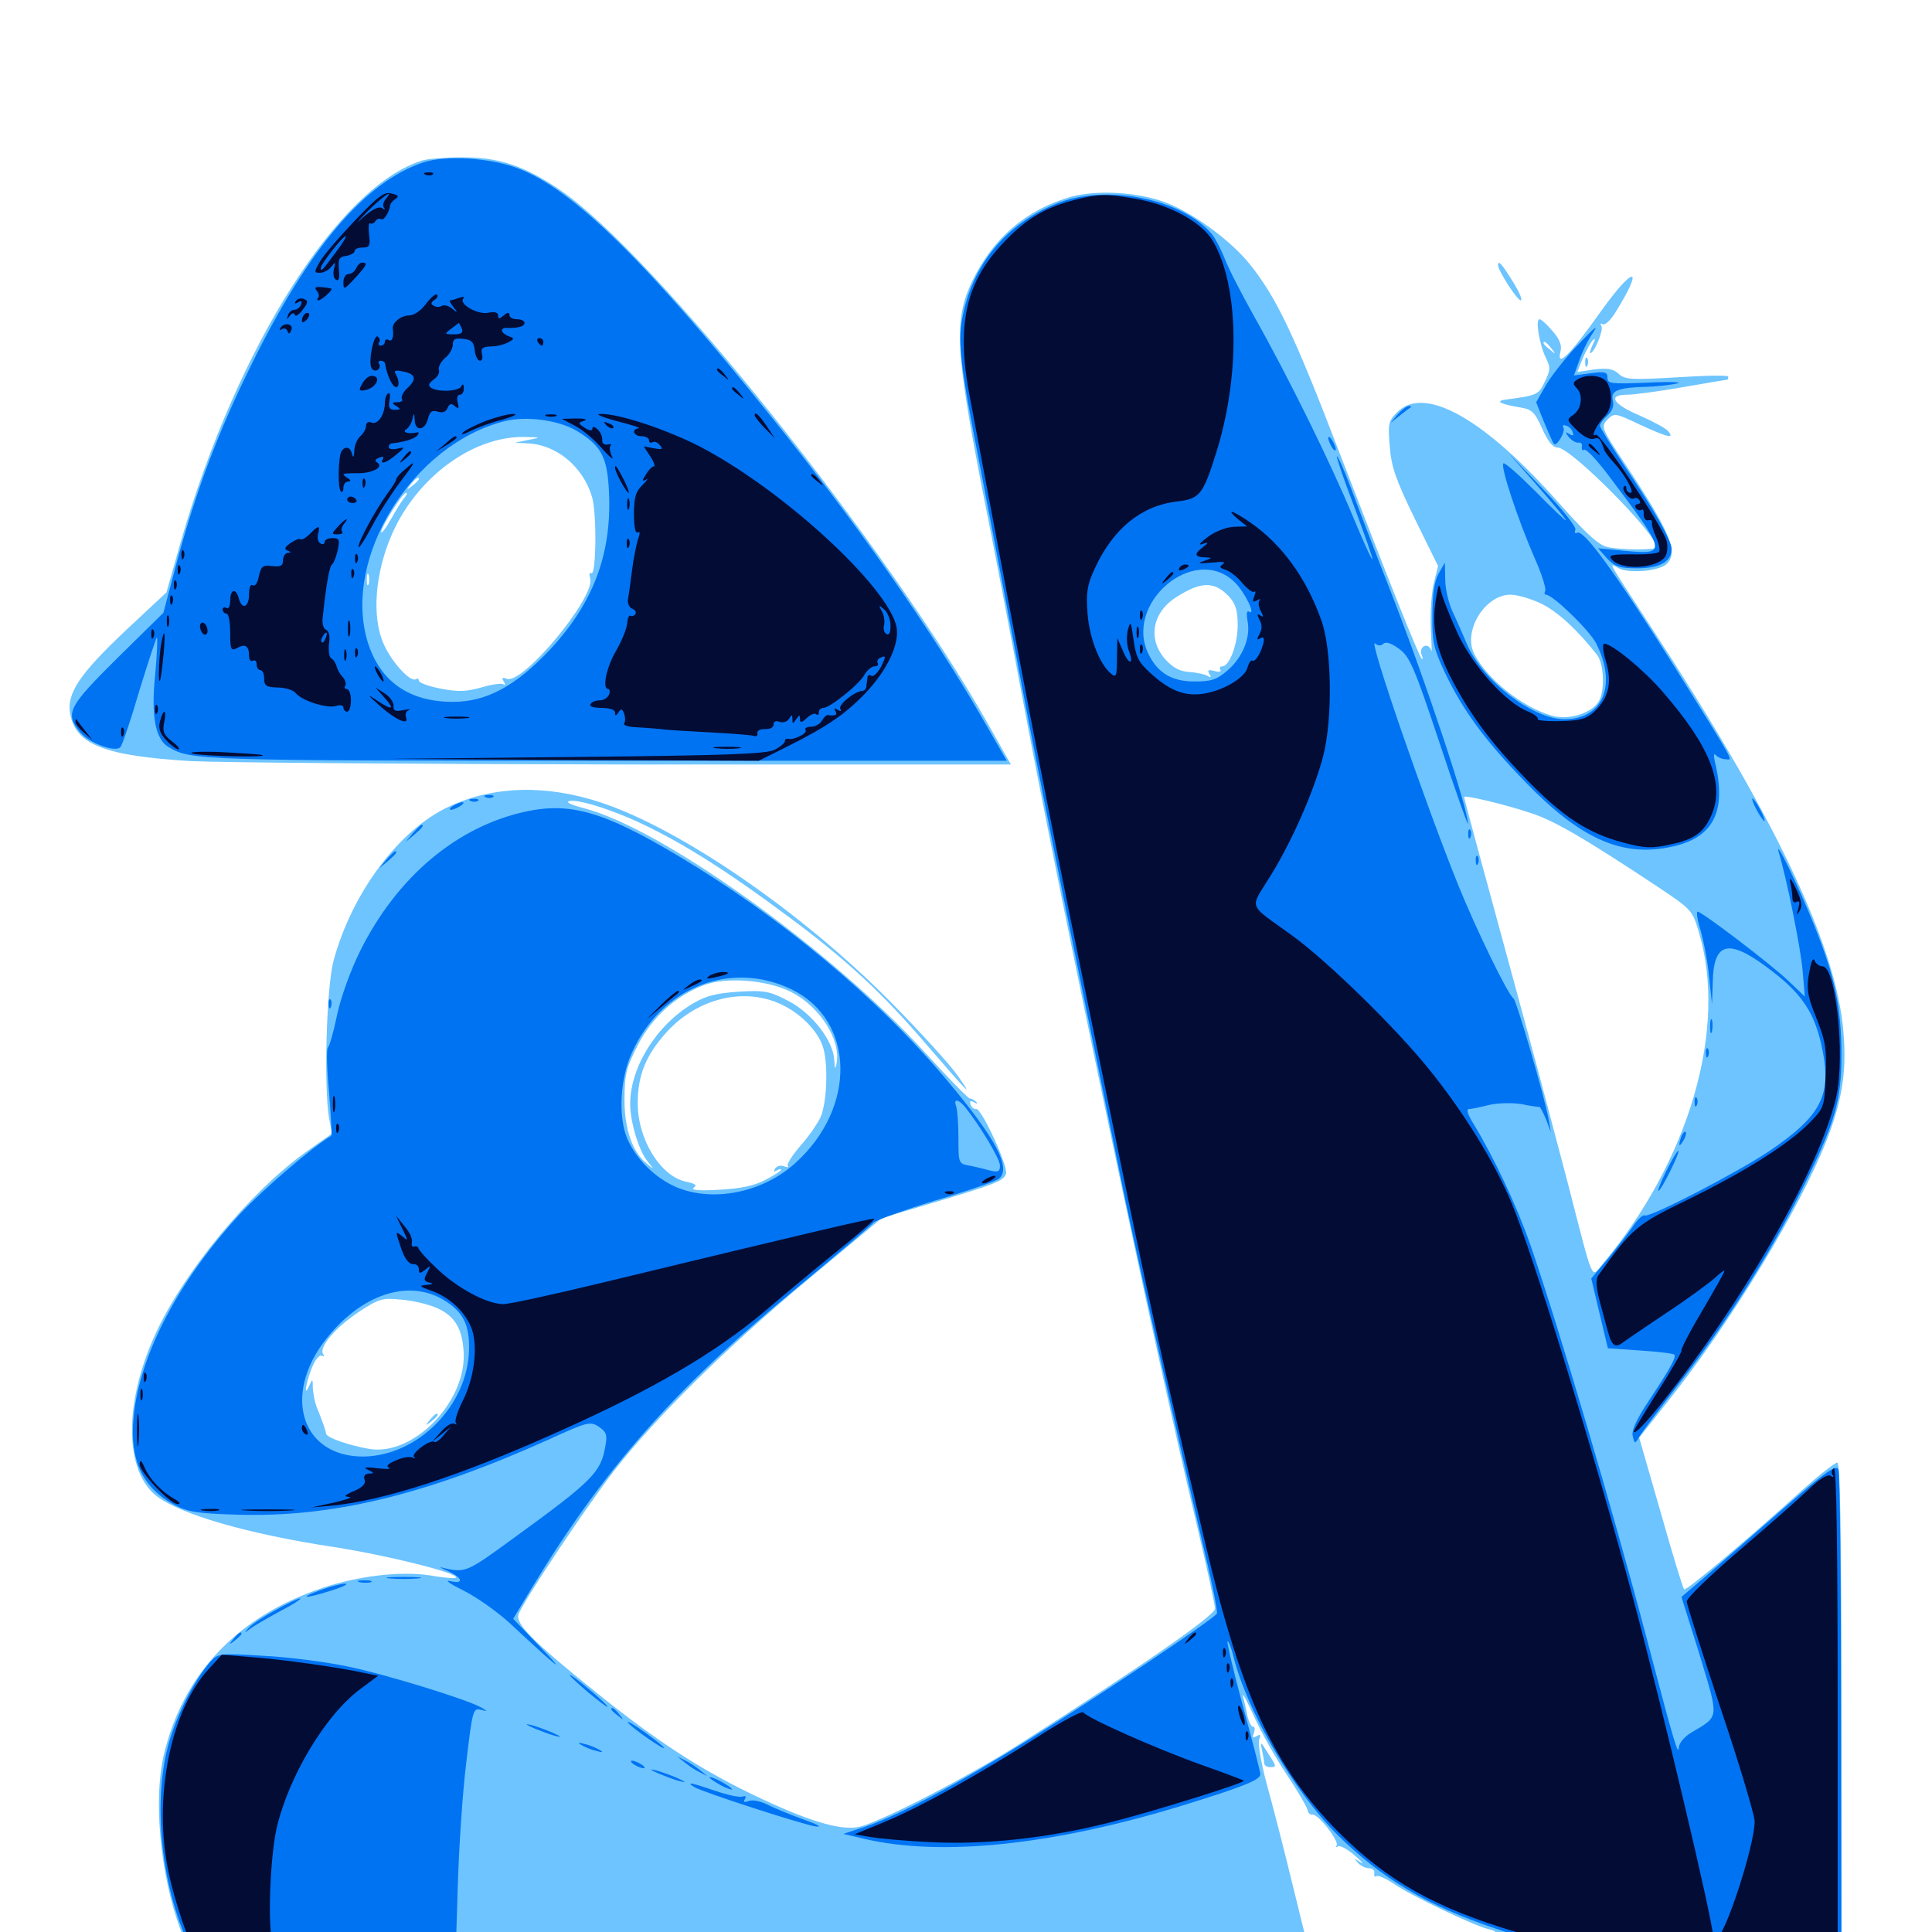 <svg xmlns="http://www.w3.org/2000/svg" viewBox="0 -1000 1000 1000">
	<path fill="#6dc4ff" d="M218.75 -916.992C175.391 -903.711 122.656 -820.508 93.555 -719.531L86.133 -693.359L65.43 -674.023C41.016 -650.977 34.375 -641.016 36.328 -630.469C39.258 -614.453 54.297 -608.789 98.633 -606.055C114.648 -605.273 216.797 -604.492 325.586 -604.297H523.242L511.328 -625.391C458.984 -717.969 338.086 -868.945 290.039 -901.562C271.484 -914.258 257.812 -918.75 238.867 -918.555C230.469 -918.555 221.484 -917.773 218.75 -916.992ZM273.438 -772.266L266.602 -770.898L273.047 -770.508C287.891 -769.922 301.758 -758.594 306.445 -742.773C308.984 -734.18 308.594 -701.758 306.055 -703.32C305.078 -703.906 304.883 -702.734 305.469 -700.586C308.398 -691.211 270.703 -645.508 262.305 -648.633C259.961 -649.609 259.57 -649.219 260.742 -647.266C261.719 -645.703 261.523 -645.117 260.352 -645.898C259.375 -646.484 254.297 -645.703 249.023 -644.141C241.211 -641.992 237.305 -641.797 228.125 -643.555C221.875 -644.727 216.797 -646.68 216.797 -647.656C216.797 -648.633 216.016 -649.023 215.234 -648.438C212.5 -646.68 202.734 -657.227 198.633 -666.602C190.82 -683.984 195.508 -713.867 209.18 -735.352C224.219 -758.984 248.828 -774.219 271.484 -773.828C280.273 -773.633 280.273 -773.633 273.438 -772.266ZM216.797 -751.953C216.797 -751.562 215.234 -750 213.477 -748.633C210.352 -746.094 210.156 -746.289 212.695 -749.414C215.234 -752.539 216.797 -753.516 216.797 -751.953ZM209.375 -742.383C208.203 -741.211 205.078 -736.133 202.344 -731.25C199.609 -726.367 197.266 -723.438 197.266 -724.609C197.266 -727.148 208.398 -744.922 210.156 -744.922C210.938 -744.922 210.547 -743.75 209.375 -742.383ZM190.82 -697.656C190.234 -696.289 189.844 -697.266 189.844 -700C189.844 -702.734 190.234 -703.711 190.82 -702.539C191.211 -701.172 191.211 -698.828 190.82 -697.656ZM554.688 -898.242C531.25 -891.602 514.062 -876.953 503.125 -854.297C493.75 -834.57 494.531 -818.555 508.203 -747.852C514.453 -716.797 523.438 -669.727 528.32 -643.555C549.609 -529.688 597.07 -304.102 619.336 -211.328C624.609 -189.062 628.906 -169.336 628.906 -167.383C628.906 -163.867 590.625 -137.305 528.32 -97.656C501.172 -80.273 454.492 -56.25 444.141 -54.297C434.375 -52.539 417.773 -57.617 389.648 -71.094C362.5 -84.18 339.648 -99.023 309.766 -123.047C276.367 -149.805 266.797 -159.375 268.359 -164.258C270.312 -170.508 303.32 -219.922 317.969 -238.867C339.648 -266.602 375.391 -301.953 416.992 -336.719L456.445 -369.531L482.617 -377.344C515.234 -387.109 519.336 -388.672 520.703 -392.383C522.07 -395.898 508.008 -426.562 505.273 -425.977C504.297 -425.781 502.93 -426.758 502.344 -428.32C501.758 -430.078 502.344 -430.469 504.102 -429.492C505.664 -428.516 506.25 -428.711 505.273 -429.688C504.297 -430.664 502.93 -431.445 501.953 -431.445C501.172 -431.445 490.82 -441.992 478.906 -455.078C430.273 -508.398 342.578 -571.289 302.344 -581.641C296.875 -583.008 293.164 -584.57 294.141 -585.156C297.266 -587.109 316.797 -581.055 333.008 -573.242C353.906 -563.281 376.562 -549.023 407.227 -526.172C437.891 -503.516 456.836 -485.938 479.688 -459.18C501.758 -433.594 504.102 -431.25 495.898 -442.969C492.188 -448.438 476.562 -465.625 460.938 -481.445C415.43 -527.539 352.539 -570.898 311.133 -584.57C283.008 -593.945 255.664 -593.359 232.617 -582.617C206.641 -570.703 182.227 -538.086 172.656 -502.734C168.945 -489.062 167.578 -437.5 170.312 -421.289L171.875 -413.281L158.594 -403.906C129.102 -382.812 94.922 -341.406 80.273 -309.18C64.062 -273.633 64.453 -238.867 80.859 -225.781C93.164 -216.211 127.93 -206.055 173.047 -199.219C200.781 -194.922 238.086 -185.547 235.938 -183.398C235.547 -182.812 229.492 -183.398 222.461 -184.57C207.812 -186.914 185.547 -184.375 166.992 -178.125C123.047 -163.477 94.727 -133.594 84.766 -91.602C78.711 -65.234 83.984 -21.094 96.68 6.641L101.562 17.383L129.492 16.211C144.727 15.43 274.609 14.844 417.969 14.844H678.711L669.727 -21.68C664.844 -41.992 658.398 -66.797 655.469 -77.344C652.734 -87.695 650.977 -97.656 651.758 -99.609C652.734 -102.148 652.344 -102.539 650.391 -101.367C648.438 -100.195 648.047 -100.586 649.023 -102.93C649.609 -104.883 649.609 -106.25 648.633 -106.25C647.656 -106.25 646.484 -108.594 645.703 -111.719C645.117 -114.648 644.141 -119.141 643.359 -121.875C642.773 -124.609 645.312 -119.922 649.023 -111.719C652.734 -103.516 660.352 -89.844 666.016 -81.445C671.68 -73.047 676.367 -64.844 676.758 -63.281C676.953 -61.719 678.125 -60.547 679.297 -60.742C682.227 -61.328 693.555 -46.68 691.797 -44.727C691.016 -43.75 691.406 -43.75 692.578 -44.336C693.75 -44.922 697.656 -42.773 701.367 -39.453C705.078 -36.328 706.25 -34.766 704.102 -36.133C700.781 -38.281 700.586 -38.281 702.734 -35.938C704.102 -34.375 706.641 -33.008 708.594 -33.008C710.352 -33.008 711.719 -31.836 711.328 -30.469C711.133 -28.906 711.523 -28.32 712.5 -28.906C713.477 -29.492 717.578 -27.539 721.68 -24.805C730.469 -18.75 762.5 -3.516 770.117 -1.562C774.414 -0.586 775 0.195 773.047 1.562C771.484 2.539 772.266 2.734 775.781 1.953C778.516 1.367 782.812 1.953 785.352 3.125C789.844 5.664 789.648 5.664 783.008 9.18C777.734 11.914 771.875 12.695 755.078 12.891C743.359 12.891 734.18 13.281 734.57 13.672C734.961 14.258 784.375 15.234 844.336 16.016L953.125 17.383V-112.695C953.125 -206.445 952.539 -242.969 950.977 -242.969C949.805 -242.969 941.602 -236.523 932.812 -228.711C903.906 -202.539 872.656 -176.367 871.68 -177.344C871.094 -177.93 865.625 -195.703 859.57 -217.188L848.438 -255.859L863.867 -275.391C895.898 -315.625 931.25 -373.828 945.312 -409.375C954.102 -431.836 956.25 -447.656 953.711 -470.312C948.438 -514.648 917.188 -579.688 854.492 -675.586C830.859 -711.914 832.617 -708.594 837.891 -705.859C843.164 -703.125 858.008 -704.297 862.305 -707.812C869.141 -713.477 864.648 -724.414 841.992 -758.594C828.711 -778.516 828.516 -779.102 832.031 -782.812C835.547 -786.328 835.938 -786.328 848.633 -780.273C863.086 -773.633 866.992 -772.656 863.477 -776.758C862.305 -778.32 855.664 -781.836 848.633 -784.961C834.766 -790.82 831.836 -795.703 842.383 -795.703C845.703 -795.703 858.789 -797.461 871.094 -799.609C883.398 -801.758 893.75 -803.516 894.141 -803.516C894.336 -803.516 894.531 -804.102 894.531 -805.078C894.531 -805.859 882.617 -805.664 867.969 -804.688C844.141 -803.32 841.211 -803.516 837.891 -806.445C834.961 -809.18 832.031 -809.57 825.195 -808.789L816.406 -807.422L819.336 -814.844C821.094 -818.75 823.438 -823.047 824.609 -824.023C825.781 -825.195 825.781 -824.219 824.414 -821.68C823.242 -819.141 822.656 -817.188 823.047 -817.188C825.195 -817.188 830.078 -829.102 828.906 -831.25C828.125 -832.422 828.32 -832.812 829.492 -832.227C830.664 -831.445 833.594 -834.18 836.133 -838.281C851.562 -863.086 845.703 -862.891 827.93 -837.891C812.695 -816.406 805.664 -809.375 807.617 -817.773C808.594 -821.094 807.422 -824.219 803.711 -828.516C800.781 -832.031 797.656 -834.766 796.875 -834.766C794.531 -834.766 796.875 -821.289 800.195 -814.648C802.539 -809.961 802.539 -808.398 799.609 -802.539C796.484 -795.703 795.703 -795.312 779.297 -793.164C773.633 -792.383 776.562 -790.82 787.109 -789.062C792.969 -788.086 794.531 -786.523 798.242 -778.125C801.172 -771.484 803.711 -768.359 806.25 -768.359C813.086 -768.359 857.422 -723.633 857.422 -716.797C857.422 -715.234 840.234 -715.234 832.227 -716.797C827.539 -717.773 821.484 -723.242 807.227 -739.258C768.359 -783.398 737.305 -800.781 723.242 -786.719C718.555 -782.031 718.359 -780.664 719.336 -768.945C720.117 -758.398 722.461 -751.758 732.227 -731.641L744.336 -707.031L741.992 -697.461C740.82 -692.188 740.234 -681.641 740.625 -673.828C741.016 -666.211 741.211 -661.523 740.82 -663.281C740.234 -665.039 738.867 -666.211 737.305 -665.625C735.742 -665.039 735.156 -663.086 735.742 -661.328C736.523 -659.57 736.523 -658.398 735.938 -658.984C734.375 -660.352 719.141 -698.633 693.555 -765.039C669.727 -827.148 660.742 -845.898 646.875 -863.281C636.328 -876.367 615.039 -891.602 600.781 -896.094C586.328 -900.781 567.188 -901.562 554.688 -898.242ZM802.93 -819.727C805.469 -816.602 805.273 -816.406 802.344 -818.945C799.023 -821.484 798.047 -823.047 799.609 -823.047C800 -823.047 801.562 -821.484 802.93 -819.727ZM636.328 -691.016C639.648 -687.305 640.625 -683.789 640.625 -676.367C640.625 -666.406 636.328 -655.078 632.617 -655.078C631.445 -655.078 631.055 -654.297 631.641 -653.32C632.422 -652.344 630.859 -651.953 628.516 -652.734C625.391 -653.516 624.805 -653.125 625.977 -651.172C627.148 -649.414 626.758 -649.023 625 -650.195C623.633 -650.977 619.336 -651.953 615.625 -652.148C610.547 -652.539 607.227 -654.297 603.125 -658.789C593.945 -669.141 596.289 -683.008 608.984 -691.016C621.875 -699.219 628.711 -699.219 636.328 -691.016ZM798.242 -687.305C806.641 -683.008 816.211 -674.219 826.562 -661.133C830.273 -656.445 830.859 -641.992 827.344 -636.719C823.438 -630.664 811.719 -627.148 803.516 -629.492C788.086 -633.789 769.727 -648.438 763.086 -661.523C757.031 -673.242 768.555 -692.188 781.836 -692.188C785.352 -692.188 792.773 -690.039 798.242 -687.305ZM793.164 -578.906C804.883 -575 821.484 -565.234 857.422 -541.406C875.586 -529.297 875.977 -528.906 879.297 -517.578C894.336 -467.773 874.414 -399.219 829.297 -345.508C823.438 -338.672 825.195 -334.375 811.523 -387.5C805.469 -410.547 796.289 -445.312 791.016 -464.648C764.062 -563.477 757.812 -586.719 757.812 -587.5C757.812 -588.672 779.297 -583.594 793.164 -578.906ZM409.57 -486.523C424.414 -478.906 435.352 -461.719 433.008 -449.609C432.422 -446.094 432.031 -446.68 431.836 -451.172C431.445 -461.133 420.508 -475.391 408.203 -481.836C398.438 -486.914 396.094 -487.5 382.617 -486.719C371.094 -485.938 365.82 -484.766 358.789 -480.664C339.844 -469.531 326.172 -447.656 326.172 -428.516C326.172 -419.141 330.859 -403.906 335.352 -398.633C338.672 -394.531 338.672 -394.531 335.352 -397.266C327.539 -403.125 323.242 -415.039 323.242 -430.664C323.242 -443.75 324.023 -447.07 330.078 -458.984C337.5 -473.438 349.805 -484.57 364.258 -490.039C376.172 -494.531 397.07 -492.773 409.57 -486.523ZM405.664 -479.492C414.648 -475 422.852 -466.602 425.586 -459.18C428.906 -450.781 428.125 -429.102 424.609 -421.484C422.852 -417.969 418.164 -411.133 413.867 -406.445C409.766 -401.562 407.031 -397.266 407.812 -396.484C408.398 -395.703 407.617 -395.703 405.859 -396.289C404.102 -397.07 402.148 -396.484 401.172 -395.117C400.391 -393.555 400.586 -393.164 401.953 -394.141C403.32 -394.922 404.297 -395.117 404.297 -394.531C404.297 -393.945 400.586 -391.602 396.094 -389.258C390.039 -386.133 383.203 -384.766 372.07 -384.18C362.109 -383.594 357.422 -383.984 358.984 -385.156C360.938 -386.523 359.961 -387.305 355.469 -388.281C341.992 -390.82 330.078 -410.156 330.078 -428.906C330.078 -443.555 334.375 -453.906 344.922 -465.625C361.328 -483.789 386.328 -489.453 405.664 -479.492ZM225.977 -323.047C235.742 -318.75 239.648 -311.914 240.039 -298.633C240.43 -273.438 213.672 -246.484 191.406 -250C180.859 -251.758 168.945 -255.859 168.75 -258.008C168.555 -259.57 167.188 -263.672 163.867 -271.875C162.891 -274.414 162.109 -278.711 161.914 -281.641C161.914 -286.328 161.719 -286.523 160.156 -283.008C157.031 -275.781 158.203 -283.789 161.328 -291.797C163.086 -296.289 165.43 -299.023 166.602 -298.242C167.773 -297.656 167.969 -298.047 167.188 -299.219C165.039 -302.93 174.023 -313.281 185.938 -321.094C196.094 -327.734 198.047 -328.32 207.422 -327.344C213.086 -326.953 221.484 -325 225.977 -323.047ZM222.461 -265.039C219.922 -261.914 220.117 -261.719 223.242 -264.258C225 -265.625 226.562 -267.188 226.562 -267.578C226.562 -269.141 225 -268.164 222.461 -265.039ZM775.391 -862.695C775.391 -859.961 785.352 -844.531 787.109 -844.531C788.281 -844.531 786.328 -849.023 783.008 -854.297C777.344 -863.477 775.391 -865.625 775.391 -862.695ZM820.508 -812.109C820.508 -809.961 821.094 -809.375 821.68 -810.938C822.266 -812.305 822.07 -814.062 821.484 -814.648C820.898 -815.43 820.312 -814.258 820.508 -812.109ZM653.125 -94.531C653.711 -91.797 654.297 -88.672 654.297 -87.5C654.297 -86.328 655.664 -85.352 657.227 -85.352C660.938 -85.352 660.938 -85.352 656.055 -92.969C652.539 -98.633 652.148 -98.828 653.125 -94.531ZM777.344 8.008C774.609 9.57 773.438 10.742 774.414 10.742C775.586 10.742 778.516 9.57 781.25 8.008C783.984 6.445 785.352 5.273 784.18 5.273C783.203 5.273 780.078 6.445 777.344 8.008ZM706.641 14.258C704.102 13.867 706.055 13.477 710.938 13.477C715.82 13.477 717.773 13.867 715.43 14.258C712.891 14.648 708.984 14.648 706.641 14.258ZM37.109 25.391C37.109 28.125 43.75 30.859 45.703 28.906C48.633 26.172 46.484 22.656 41.992 22.656C39.062 22.656 37.109 23.828 37.109 25.391ZM48.828 25.977C48.828 27.93 50 28.711 52.734 27.93C54.883 27.344 56.641 27.734 56.641 28.711C56.641 29.492 58.008 29.883 59.57 29.297C65.234 27.148 62.695 23.047 55.664 23.047C50.781 23.047 48.828 24.023 48.828 25.977ZM963.672 29.297C963.086 30.859 962.891 35.352 963.281 39.453C963.867 45.703 964.648 47.07 969.727 48.438C976.953 50.195 978.516 48.047 978.516 35.742V26.562H971.68C967.578 26.562 964.258 27.734 963.672 29.297Z"/>
	<path fill="#0073f3" d="M219.336 -916.016C189.062 -906.055 159.766 -871.68 129.883 -810.742C113.086 -776.758 101.953 -747.266 91.797 -710.156L84.57 -682.812L60.742 -659.375C35.352 -634.18 33.594 -630.859 41.211 -621.289C45.508 -615.625 59.57 -610.352 62.305 -613.281C63.281 -614.258 67.773 -627.539 72.266 -642.969C76.953 -658.203 81.055 -670.508 81.25 -670.117C81.641 -669.727 81.25 -660.742 80.273 -650.195C78.125 -629.297 80.469 -617.188 87.305 -613.281C98.828 -606.445 103.32 -606.25 313.867 -606.25H521.094L508.398 -628.32C482.031 -674.023 442.773 -730.078 399.414 -783.984C334.57 -864.844 296.289 -902.344 267.969 -912.891C253.906 -918.359 230.664 -919.727 219.336 -916.016ZM298.242 -777.148C311.328 -769.336 314.453 -763.477 315.234 -744.727C316.602 -713.086 307.031 -687.891 284.961 -664.062C266.992 -644.922 251.953 -636.719 234.375 -636.719C211.523 -636.719 196.484 -647.461 190.234 -667.969C177.148 -711.523 213.672 -770.117 261.328 -782.031C272.266 -784.766 288.867 -782.617 298.242 -777.148ZM546.68 -894.531C520.312 -883.789 503.125 -862.695 498.047 -835.156C495.703 -822.07 497.07 -810.547 507.812 -755.859C510.938 -739.648 519.336 -695.898 526.367 -658.594C533.203 -621.484 547.852 -548.047 558.594 -495.508C569.336 -443.164 578.516 -398.047 579.102 -395.312C583.008 -374.414 607.031 -267.188 623.828 -195.312C627.734 -179.297 630.273 -165.625 629.883 -164.844C628.125 -161.914 568.164 -121.68 533.203 -100C495.312 -76.367 465.234 -60.352 447.266 -54.297L436.523 -50.781L447.266 -48.242C487.305 -38.867 544.922 -44.922 611.914 -65.43C643.555 -75.195 652.344 -78.711 652.344 -81.641C652.344 -83.008 648.242 -98.828 643.359 -116.797C638.477 -134.766 634.961 -150 635.352 -150.391C635.742 -150.977 637.305 -147.266 638.477 -142.383C645.703 -113.867 669.531 -73.047 692.188 -50.391C715.039 -27.734 738.672 -13.672 773.633 -1.953L792.969 4.688L784.766 9.57L776.367 14.648L864.844 14.844H953.125L952.93 -110.742C952.93 -179.688 952.344 -237.695 951.562 -239.453C950.391 -242.188 944.727 -238.086 921.68 -217.969C906.055 -204.297 888.086 -188.672 881.836 -183.203L870.312 -173.438L879.688 -143.555C889.844 -109.961 890.039 -111.914 875.586 -103.32C871.875 -101.172 869.141 -97.852 868.945 -95.508C868.75 -90.625 866.406 -98.242 852.539 -151.172C834.961 -217.969 806.641 -313.672 791.992 -356.055C785.156 -375.586 773.047 -401.367 762.891 -417.969C759.766 -422.852 758.789 -425.977 760.352 -425.977C761.719 -425.977 766.406 -426.953 770.898 -428.125C775.586 -429.102 782.617 -429.297 787.5 -428.516C792.188 -427.539 796.289 -426.953 796.68 -427.148C797.07 -427.344 798.633 -424.414 800.195 -420.703L802.734 -413.867L801.562 -420.703C799.414 -432.422 784.961 -482.031 783.398 -483.203C780.664 -484.766 764.062 -518.945 754.883 -541.602C737.891 -583.594 708.008 -670.117 711.719 -666.992C713.281 -665.625 714.844 -665.625 716.016 -666.797C717.188 -667.969 720.117 -667.188 724.023 -664.258C729.492 -660.352 731.836 -655.469 744.922 -616.016C752.93 -591.797 759.766 -572.656 759.766 -573.633C759.961 -581.055 738.477 -646.094 719.336 -695.117C711.719 -714.453 702.734 -737.891 699.219 -747.461C695.703 -756.836 692.383 -764.258 691.992 -763.867C691.602 -763.477 695.703 -751.367 701.172 -737.109C706.445 -722.852 710.742 -710.742 710.352 -710.547C709.961 -710.156 705.469 -720.117 700.195 -732.812C688.867 -760.156 666.211 -806.055 649.414 -835.742C642.773 -847.656 635.742 -861.133 633.984 -866.016C632.031 -870.898 629.102 -876.562 627.344 -878.711C611.914 -897.266 572.07 -905.078 546.68 -894.531ZM638.867 -698.828C644.141 -693.945 650.391 -681.055 646.484 -683.398C645.312 -684.18 645.117 -682.227 645.703 -678.711C647.461 -670.312 643.359 -659.961 635.547 -653.125C629.883 -648.242 627.148 -647.266 618.359 -647.266C606.836 -647.266 599.609 -651.367 594.727 -660.938C581.055 -687.305 617.969 -718.945 638.867 -698.828ZM806.055 8.203C806.836 7.617 805.664 7.031 803.516 7.227C801.367 7.227 800.781 7.812 802.344 8.398C803.711 8.984 805.469 8.789 806.055 8.203ZM820.312 10.938C824.219 12.109 824.414 12.5 821.289 12.5C819.141 12.5 815.234 11.719 812.5 10.938C808.594 9.766 808.398 9.375 811.523 9.375C813.672 9.375 817.578 10.156 820.312 10.938ZM814.844 -819.531C809.18 -813.281 802.344 -804.688 799.805 -800L795.117 -791.797L799.219 -781.445C801.562 -775.977 803.711 -770.898 804.297 -770.312C805.664 -768.555 810.547 -776.758 809.18 -778.711C808.594 -779.688 809.18 -780.273 810.547 -779.688C812.109 -779.297 813.672 -777.734 814.062 -776.172C814.648 -774.414 814.062 -774.219 812.305 -775.391C809.961 -776.758 809.961 -776.367 812.109 -773.633C813.672 -771.875 815.82 -770.703 816.992 -770.898C818.359 -771.094 819.141 -770.117 818.75 -768.75C818.555 -767.188 819.141 -766.602 820.117 -767.188C820.898 -767.773 826.562 -761.914 832.422 -754.102C862.891 -713.672 863.086 -712.891 841.406 -714.844L827.148 -716.211L831.836 -710.938C835.938 -706.641 838.281 -705.859 847.656 -705.859C858.984 -705.859 865.234 -709.375 865.234 -715.82C865.234 -720.117 856.25 -735.938 841.406 -758.008C834.18 -768.945 828.125 -778.711 828.125 -779.688C828.125 -780.664 829.883 -783.008 832.031 -784.961C834.57 -787.305 835.547 -789.844 834.766 -792.773C833.594 -797.852 837.305 -799.414 852.539 -799.805C858.008 -800 865.039 -800.781 868.164 -801.562C871.484 -802.148 864.648 -802.539 853.125 -801.953C833.789 -801.172 832.031 -801.367 832.031 -804.492C832.031 -807.422 830.859 -807.812 823.438 -806.836L814.648 -805.664L817.383 -813.281C818.75 -817.383 821.484 -823.047 823.242 -825.781C828.125 -833.008 826.562 -831.836 814.844 -819.531ZM723.438 -785.547L719.727 -781.055L724.609 -784.961C727.344 -787.109 729.883 -789.062 730.273 -789.258C730.664 -789.648 730.273 -789.844 729.102 -789.844C728.125 -789.844 725.586 -787.891 723.438 -785.547ZM687.5 -773.242C687.5 -772.266 688.477 -769.922 689.453 -768.359C690.43 -766.797 691.406 -766.406 691.406 -767.383C691.406 -768.555 690.43 -770.703 689.453 -772.266C688.477 -773.828 687.5 -774.414 687.5 -773.242ZM795.703 -748.633C803.906 -739.258 810.547 -731.25 810.547 -730.664C810.547 -730.078 803.516 -736.719 794.922 -745.508C786.328 -754.102 778.906 -760.742 778.125 -760.156C776.562 -758.398 785.742 -730.859 794.336 -711.133C798.047 -702.93 800.391 -695.117 799.805 -694.141C799.219 -692.969 799.414 -692.188 800.195 -692.188C803.711 -692.188 822.656 -673.828 826.172 -666.992C837.109 -645.312 829.688 -627.734 809.766 -627.734C793.359 -627.734 767.383 -647.656 759.375 -666.406C757.227 -671.484 753.906 -679.102 751.758 -683.594C749.805 -687.891 748.047 -695.312 748.047 -700.195L747.852 -708.789L744.531 -702.93C742.383 -698.828 741.406 -692.383 741.406 -681.445C741.211 -667.969 742.188 -664.062 747.461 -652.734C756.836 -632.812 768.359 -616.992 789.453 -595.312C817.383 -566.406 838.672 -556.641 863.281 -561.328C886.719 -565.625 894.141 -579.492 887.5 -606.25C886.914 -608.984 887.109 -610.352 888.086 -609.18C888.867 -608.203 891.211 -607.031 893.164 -607.031C897.07 -606.641 898.828 -603.516 866.992 -654.492C835.547 -704.492 819.531 -726.367 816.211 -724.219C815.234 -723.633 814.844 -724.414 815.43 -725.781C816.016 -727.148 808.594 -736.523 798.633 -746.875L780.859 -765.43ZM251.562 -587.305C250 -587.891 250.586 -588.477 252.734 -588.477C254.883 -588.672 256.055 -588.086 255.273 -587.5C254.688 -586.914 252.93 -586.719 251.562 -587.305ZM243.75 -585.352C242.188 -585.938 242.773 -586.523 244.922 -586.523C247.07 -586.719 248.242 -586.133 247.461 -585.547C246.875 -584.961 245.117 -584.766 243.75 -585.352ZM909.18 -580.859C910.938 -577.734 912.695 -575 913.281 -575C913.672 -575 912.891 -577.734 911.133 -580.859C909.375 -584.18 907.617 -586.719 907.031 -586.719C906.641 -586.719 907.422 -584.18 909.18 -580.859ZM234.375 -582.812C232.812 -581.836 232.422 -580.859 233.398 -580.859C234.57 -580.859 236.719 -581.836 238.281 -582.812C239.844 -583.789 240.43 -584.766 239.258 -584.766C238.281 -584.766 235.938 -583.789 234.375 -582.812ZM271.875 -579.883C236.328 -572.07 205.469 -546.094 186.328 -507.617C181.25 -497.266 176.367 -483.594 174.414 -474.414C172.656 -465.82 170.508 -458.398 169.727 -457.812C168.945 -457.227 169.141 -446.875 170.312 -434.766C171.289 -422.461 171.875 -412.5 171.484 -412.109C161.719 -406.445 136.914 -384.961 125 -372.461C92.773 -337.891 72.07 -298.633 69.141 -266.406C66.992 -244.141 73.828 -229.688 90.625 -220.898C97.266 -217.383 102.734 -216.602 122.461 -216.016C171.484 -214.453 219.727 -225.977 283.984 -254.883C304.102 -264.062 305.469 -264.453 309.961 -261.523C313.867 -258.789 314.453 -257.422 313.281 -251.172C310.938 -237.891 306.836 -233.594 265.625 -203.711C241.016 -185.742 240.82 -185.742 228.516 -188.672C226.953 -189.062 228.516 -188.281 232.031 -186.719C239.648 -183.203 240.234 -179.883 233.008 -181.641C229.883 -182.227 233.203 -180.078 239.844 -176.758C246.68 -173.438 258.203 -165.234 265.234 -158.594C288.867 -136.523 294.141 -132.422 279.688 -147.461L265.625 -162.109L275.391 -178.32C312.5 -239.453 348.438 -280.273 410.156 -331.445C432.227 -349.805 451.172 -365.82 452.148 -367.188C453.32 -368.359 467.773 -373.633 484.375 -378.711C500.977 -383.594 515.625 -388.672 516.992 -389.844C523.633 -395.312 515.625 -410.547 489.844 -441.211C454.297 -483.594 403.516 -525.781 350.977 -557.031C312.695 -579.883 295.117 -584.961 271.875 -579.883ZM409.766 -487.891C442.578 -471.875 443.555 -426.758 411.719 -398.047C394.727 -382.617 368.945 -377.539 350 -385.547C338.867 -390.43 329.297 -400 324.609 -410.742C319.922 -422.07 320.898 -441.992 327.148 -455.273C342.383 -489.062 378.32 -503.125 409.766 -487.891ZM499.414 -427.148C507.227 -417.383 517.578 -400.195 517.578 -396.68C517.578 -393.555 516.602 -393.164 512.5 -394.141C509.57 -394.922 504.883 -396.094 501.758 -396.68C496.094 -397.656 496.094 -398.047 496.094 -410.938C496.094 -418.359 495.508 -425.586 494.922 -427.344C493.359 -431.445 495.898 -431.25 499.414 -427.148ZM229.297 -327.344C239.648 -321.289 243.164 -314.258 242.773 -301.172C241.992 -272.461 216.406 -246.68 188.477 -246.094C156.25 -245.703 145.898 -277.539 168.555 -306.641C186.719 -329.883 210.938 -338.086 229.297 -327.344ZM213.672 -568.75L209.961 -564.258L214.453 -567.969C218.555 -571.484 219.727 -573.047 218.164 -573.047C217.773 -573.047 215.82 -571.094 213.672 -568.75ZM759.961 -567.969C759.961 -565.82 760.547 -565.234 761.133 -566.797C761.719 -568.164 761.523 -569.922 760.938 -570.508C760.352 -571.289 759.766 -570.117 759.961 -567.969ZM920.703 -558.789C924.805 -545.312 932.031 -509.18 933.008 -497.852L934.18 -484.18L925.586 -492.383C916.602 -500.977 880.859 -528.125 878.711 -528.125C877.93 -528.125 878.516 -524.023 880.078 -518.945C881.641 -513.672 883.789 -502.93 884.57 -494.922L886.133 -480.273L886.523 -491.797C886.914 -511.914 894.336 -514.258 913.672 -500C933.008 -485.938 939.648 -475.781 943.555 -455.273C947.852 -432.617 941.992 -422.07 916.211 -404.492C899.414 -393.164 853.711 -369.531 851.367 -370.898C850.586 -371.484 847.852 -369.141 845.508 -365.625C843.164 -362.109 837.109 -354.492 832.422 -348.633L823.633 -338.281L827.93 -320.117L832.227 -302.148L849.023 -300.977C858.203 -300.391 866.211 -299.414 866.602 -298.828C867.773 -297.656 864.453 -291.602 853.32 -274.805C846.875 -265.039 844.336 -259.375 845.117 -256.641C846.094 -252.539 846.289 -252.539 848.438 -256.25C849.609 -258.398 859.375 -271.289 869.922 -284.961C893.945 -315.82 916.406 -351.367 932.812 -384.57C949.805 -418.75 953.125 -430.078 953.125 -453.906C953.125 -478.32 949.805 -494.336 938.867 -521.484C931.055 -541.016 918.164 -567.578 920.703 -558.789ZM200 -555.078L196.289 -550.586L200.781 -554.297C204.883 -557.812 206.055 -559.375 204.492 -559.375C204.102 -559.375 202.148 -557.422 200 -555.078ZM763.867 -554.297C763.867 -552.148 764.453 -551.562 765.039 -553.125C765.625 -554.492 765.43 -556.25 764.844 -556.836C764.258 -557.617 763.672 -556.445 763.867 -554.297ZM170.117 -480.078C170.117 -477.93 170.703 -477.344 171.289 -478.906C171.875 -480.273 171.68 -482.031 171.094 -482.617C170.508 -483.398 169.922 -482.227 170.117 -480.078ZM885.156 -468.555C885.156 -465.43 885.547 -464.258 886.133 -466.211C886.523 -467.969 886.523 -470.703 886.133 -472.07C885.547 -473.242 885.156 -471.875 885.156 -468.555ZM883.008 -454.688C883.008 -452.539 883.594 -451.953 884.18 -453.516C884.766 -454.883 884.57 -456.641 883.984 -457.227C883.398 -458.008 882.812 -456.836 883.008 -454.688ZM877.148 -429.297C877.148 -427.148 877.734 -426.562 878.32 -428.125C878.906 -429.492 878.711 -431.25 878.125 -431.836C877.539 -432.617 876.953 -431.445 877.148 -429.297ZM870.312 -411.914C868.555 -406.836 868.945 -405.664 871.289 -409.57C872.461 -411.523 873.047 -413.672 872.461 -414.062C872.07 -414.648 871.094 -413.672 870.312 -411.914ZM862.695 -394.336C859.766 -388.477 857.812 -383.594 858.398 -383.594C859.766 -383.594 869.531 -403.32 868.75 -404.297C868.359 -404.688 865.625 -400.195 862.695 -394.336ZM201.758 -183.008C197.656 -183.398 200.977 -183.789 208.984 -183.789C216.992 -183.789 220.312 -183.398 216.406 -183.008C212.305 -182.617 205.664 -182.617 201.758 -183.008ZM186.133 -181.055C184.18 -181.641 185.352 -182.031 188.477 -182.031C191.797 -182.031 193.164 -181.641 191.992 -181.055C190.625 -180.664 187.891 -180.664 186.133 -181.055ZM166.406 -177.148C153.906 -172.656 157.422 -172.266 170.898 -176.562C177.344 -178.516 180.859 -180.273 178.711 -180.273C176.562 -180.273 171.094 -178.906 166.406 -177.148ZM142.578 -166.602C136.719 -163.477 130.469 -159.375 128.906 -157.617C126.172 -154.688 126.367 -154.492 129.297 -156.836C131.055 -158.203 138.086 -162.305 144.922 -166.016C151.758 -169.531 156.445 -172.656 155.273 -172.656C154.297 -172.656 148.438 -169.922 142.578 -166.602ZM120.898 -151.758C118.359 -148.633 118.555 -148.438 121.68 -150.977C123.438 -152.344 125 -153.906 125 -154.297C125 -155.859 123.438 -154.883 120.898 -151.758ZM109.375 -140.43C101.953 -132.227 93.359 -116.406 88.477 -101.367C78.906 -72.266 82.422 -28.125 96.484 3.711L101.367 14.844H168.555H235.742L236.914 -22.852C237.5 -43.359 239.453 -72.852 241.406 -88.281C244.531 -114.844 244.922 -116.016 248.828 -115.039C252.539 -114.062 252.539 -114.062 249.414 -116.016C243.164 -119.922 200.391 -133.203 179.688 -137.5C168.359 -139.844 148.828 -142.383 136.133 -142.969C114.648 -144.336 112.891 -144.141 109.375 -140.43ZM294.922 -133.008C294.922 -132.422 299.414 -128.32 304.688 -123.828C310.156 -119.336 314.453 -116.016 314.453 -116.602C314.453 -117.188 310.156 -121.289 304.688 -125.781C299.414 -130.273 294.922 -133.594 294.922 -133.008ZM316.406 -115.234C316.406 -114.844 317.969 -113.281 319.922 -111.914C322.852 -109.375 323.047 -109.57 320.508 -112.695C317.969 -115.82 316.406 -116.797 316.406 -115.234ZM325 -108.398C326.562 -106.055 343.75 -93.945 343.75 -95.312C343.75 -95.703 339.258 -99.414 333.789 -103.32C328.32 -107.227 324.414 -109.57 325 -108.398ZM276.367 -105.469C279.688 -104.102 284.375 -102.344 287.109 -101.562C291.016 -100.586 290.82 -100.977 286.133 -103.125C283.008 -104.492 278.125 -106.25 275.391 -107.031C271.484 -108.008 271.68 -107.617 276.367 -105.469ZM300.781 -96.875C302.344 -95.898 305.859 -94.336 308.594 -93.75C311.914 -92.773 312.5 -92.969 310.547 -94.141C308.984 -95.117 305.469 -96.68 302.734 -97.266C299.414 -98.242 298.828 -98.047 300.781 -96.875ZM354.492 -87.695C356.641 -85.938 360.156 -83.594 362.305 -82.617L366.211 -80.664L362.305 -83.789C360.156 -85.547 356.641 -87.891 354.492 -88.867L350.586 -90.82ZM328.125 -86.719C329.688 -85.742 332.031 -84.766 333.008 -84.766C334.18 -84.766 333.594 -85.742 332.031 -86.719C330.469 -87.695 328.32 -88.672 327.148 -88.672C326.172 -88.672 326.562 -87.695 328.125 -86.719ZM340.82 -82.031C344.141 -80.664 348.828 -78.906 351.562 -78.125C355.469 -77.148 355.273 -77.539 350.586 -79.688C347.461 -81.055 342.578 -82.812 339.844 -83.594C335.938 -84.57 336.133 -84.18 340.82 -82.031ZM367.188 -80.078C367.188 -79.492 369.922 -77.734 373.047 -75.977C376.367 -74.219 378.906 -73.438 378.906 -73.828C378.906 -74.414 376.367 -76.172 373.047 -77.93C369.922 -79.688 367.188 -80.469 367.188 -80.078ZM359.375 -75C364.062 -72.266 414.062 -56.055 421.875 -54.688C425.977 -54.102 423.633 -55.469 416.016 -58.203C408.984 -60.742 400.391 -64.258 397.07 -66.016C393.555 -67.773 389.258 -68.555 387.5 -67.773C385.156 -66.992 384.57 -67.188 385.547 -68.75C386.328 -70.117 385.938 -70.703 384.375 -70.117C382.812 -69.531 376.562 -70.898 370.312 -73.047C357.812 -77.344 354.688 -77.93 359.375 -75ZM42.969 25.781C42.969 27.344 43.945 28.125 44.922 27.539C46.094 26.758 46.484 25.391 45.898 24.414C44.141 21.68 42.969 22.266 42.969 25.781ZM58.008 24.023C55.859 26.172 56.445 27.93 59.57 27.93C61.133 27.93 62.5 26.758 62.5 25.195C62.5 22.461 60.156 21.875 58.008 24.023ZM37.109 26.562C37.109 27.539 38.086 28.516 39.062 28.516C40.234 28.516 41.016 27.539 41.016 26.562C41.016 25.391 40.234 24.609 39.062 24.609C38.086 24.609 37.109 25.391 37.109 26.562ZM48.828 26.562C48.828 27.539 49.609 28.516 50.586 28.516C51.758 28.516 53.125 27.539 53.711 26.562C54.297 25.391 53.516 24.609 51.953 24.609C50.195 24.609 48.828 25.391 48.828 26.562ZM969.336 27.93C965.43 28.711 964.844 30.078 964.844 38.477C964.844 47.852 965.039 48.047 970.703 48.047C975.586 48.047 976.562 47.266 976.562 43.359C976.562 40.82 977.148 35.938 977.734 32.617C979.102 26.367 978.711 26.172 969.336 27.93Z"/>
	<path fill="#020c35" d="M220.312 -909.57C218.75 -910.156 219.336 -910.742 221.484 -910.742C223.633 -910.938 224.805 -910.352 224.023 -909.766C223.438 -909.18 221.68 -908.984 220.312 -909.57ZM183.594 -885.742C175.586 -877.344 167.383 -867.773 165.625 -864.648C162.5 -859.18 162.5 -858.789 165.625 -858.789C167.383 -858.789 170.117 -860.156 171.484 -861.914C173.633 -864.648 173.828 -864.453 172.852 -860.742C172.266 -858.398 172.656 -856.055 173.828 -855.273C175.391 -854.297 175.977 -855.859 175.391 -860.352C175 -866.016 175.391 -866.992 179.297 -867.578C181.641 -867.969 183.594 -869.141 183.594 -870.117C183.594 -871.094 185.352 -871.875 187.695 -871.875C191.211 -871.875 191.797 -872.852 191.016 -878.516C190.625 -882.227 190.82 -884.961 191.602 -884.375C192.383 -883.984 193.555 -884.375 194.336 -885.547C195.117 -886.719 196.289 -887.109 197.266 -886.523C198.633 -885.742 201.562 -890.039 201.953 -893.945C202.148 -894.727 203.32 -896.094 204.688 -897.07C206.641 -898.242 206.25 -899.023 202.734 -899.805C199.023 -900.977 195.898 -898.633 183.594 -885.742ZM199.414 -896.68C198.242 -895.117 198.047 -893.164 198.828 -892.383C199.609 -891.406 199.023 -891.406 197.656 -892.383C195.898 -893.359 192.383 -891.406 187.695 -887.305C183.789 -883.594 184.57 -884.766 189.648 -890.039C198.047 -898.438 204.688 -902.93 199.414 -896.68ZM174.609 -870.508C166.992 -860.156 166.016 -858.984 166.016 -861.328C166.016 -863.281 177.344 -877.734 178.906 -877.734C179.492 -877.734 177.539 -874.414 174.609 -870.508ZM554.688 -896.094C539.844 -892.188 529.492 -885.547 517.969 -872.852C499.609 -852.93 495.117 -830.859 501.758 -795.703C539.062 -597.656 540.82 -588.672 575 -422.656C593.945 -329.883 602.148 -292.969 624.023 -200.391C642.969 -120.898 659.375 -85.352 693.164 -51.367C717.969 -26.562 743.164 -12.305 784.766 0C825.781 12.109 831.641 12.891 894.141 13.281L951.172 13.867V-113.672C951.172 -199.609 950.586 -240.82 949.219 -240.039C948.047 -239.258 947.852 -237.891 948.438 -236.719C949.414 -235.352 948.828 -235.156 947.461 -236.133C945.898 -237.109 941.602 -234.375 935.938 -228.906C930.859 -224.023 914.648 -209.766 900 -197.266C885.156 -184.57 873.047 -172.852 873.047 -171.094C873.047 -169.531 881.055 -144.531 890.625 -115.625C900.391 -86.719 908.203 -60.352 908.203 -57.227C908.203 -44.727 892.578 3.125 888.477 3.125C887.5 3.125 886.719 2.734 886.719 2.344C886.719 -5.273 860.352 -116.406 845.312 -172.656C824.609 -249.609 793.164 -351.953 782.227 -377.734C773.438 -398.633 757.812 -424.023 740.039 -446.094C722.656 -467.773 687.305 -502.344 668.75 -515.82C645.312 -532.812 646.68 -528.906 657.617 -546.68C668.75 -564.648 679.883 -590.039 684.766 -608.203C689.844 -627.539 689.453 -664.258 683.789 -679.297C675.977 -701.172 663.281 -718.359 647.266 -729.492C637.891 -735.938 633.984 -737.109 640.82 -731.25L645.508 -727.539L639.062 -727.344C635.352 -727.344 629.492 -725.195 625.391 -722.266C621.484 -719.336 619.922 -717.578 622.07 -718.359C625.781 -719.531 625.781 -719.336 622.656 -716.797C617.969 -713.281 618.164 -711.719 623.633 -711.523C627.734 -711.328 627.734 -711.328 623.047 -709.57C619.336 -708.398 620.312 -708.203 626.953 -708.789C632.617 -709.375 634.766 -709.18 633.008 -708.008C630.859 -706.641 631.25 -706.055 634.375 -705.078C636.719 -704.297 640.625 -701.172 643.164 -698.047C645.898 -694.922 648.633 -692.969 649.219 -693.75C650 -694.336 650 -693.359 649.219 -691.406C648.047 -688.477 648.438 -688.086 650.586 -689.258C652.148 -690.039 652.734 -690.234 651.953 -689.258C651.172 -688.477 651.367 -685.938 652.539 -683.789C654.102 -680.859 654.102 -680.273 652.344 -681.445C650.586 -682.617 650.586 -682.031 651.953 -679.102C653.32 -676.758 653.32 -674.414 651.953 -671.875C650.391 -669.141 650.586 -668.555 652.148 -669.531C654.883 -671.289 654.883 -668.359 652.148 -662.109C650.781 -659.375 649.219 -657.617 648.438 -658.008C647.461 -658.594 646.484 -657.031 645.703 -654.492C644.336 -649.023 632.617 -642.188 622.07 -640.82C612.695 -639.648 605.078 -642.773 595.312 -651.758C589.258 -657.227 587.891 -660.156 586.719 -668.945C585.352 -678.516 585.156 -678.906 583.789 -674.023C583.008 -670.898 583.203 -666.211 584.18 -663.477C587.109 -655.859 584.375 -655.469 581.25 -663.086L578.32 -669.727L578.125 -659.18C578.125 -650 577.734 -649.023 575 -651.367C569.141 -656.25 563.867 -669.727 562.891 -682.617C562.109 -693.555 562.695 -697.266 566.797 -706.055C576.172 -726.367 590.82 -738.281 609.18 -740.43C620.898 -741.797 622.656 -743.75 629.492 -765.625C641.992 -805.273 641.406 -851.953 627.93 -875C622.07 -885.156 605.078 -894.336 586.914 -897.266C571.875 -899.805 567.773 -899.609 554.688 -896.094ZM184.375 -861.133C183.594 -859.57 182.031 -858.203 180.469 -858.203C178.906 -858.203 177.734 -856.25 177.734 -853.906C177.734 -849.805 178.125 -850 183.594 -855.859C190.039 -862.891 190.43 -864.062 187.5 -864.062C186.328 -864.062 184.961 -862.695 184.375 -861.133ZM164.062 -849.414C165.039 -848.242 165.43 -846.484 164.648 -845.898C164.062 -845.117 164.062 -844.531 164.844 -844.531C166.406 -844.531 172.656 -850.195 171.484 -850.586C171.094 -850.781 168.945 -851.172 166.406 -851.367C163.281 -851.758 162.5 -851.172 164.062 -849.414ZM220.508 -842.773C217.969 -839.258 214.258 -836.719 211.719 -836.719C207.422 -836.719 202.734 -832.812 203.32 -829.688C203.906 -825.586 202.93 -822.852 201.172 -824.023C200.195 -824.609 199.219 -824.219 199.219 -823.242C199.219 -822.07 198.242 -821.094 197.07 -821.094C196.094 -821.094 195.508 -821.875 196.289 -822.852C196.875 -823.828 196.484 -825.195 195.508 -825.781C193.359 -827.148 190.43 -812.305 192.383 -809.375C192.969 -808.203 194.531 -807.812 195.508 -808.594C196.484 -809.18 196.875 -810.547 196.289 -811.523C195.508 -812.5 196.094 -813.281 197.07 -813.281C198.242 -813.281 199.414 -812.5 199.414 -811.328C200.195 -806.055 203.125 -799.609 205.078 -799.609C206.836 -799.609 206.641 -803.516 204.688 -806.641C203.711 -808.008 204.883 -808.594 208.008 -807.812C215.039 -806.641 216.016 -803.906 211.133 -799.414C208.789 -797.266 207.422 -794.727 208.008 -793.555C208.789 -792.578 207.617 -791.797 205.664 -791.797C202.734 -791.797 202.539 -791.406 205.078 -789.844C207.617 -788.281 207.422 -787.891 204.297 -787.891C201.562 -787.891 200.977 -789.062 201.562 -792.773C202.148 -795.312 201.758 -797.07 200.977 -796.484C200 -795.898 199.219 -793.75 199.219 -791.602C199.219 -785.547 195.703 -780.078 192.383 -781.25C190.625 -782.031 189.453 -781.25 189.453 -779.492C189.453 -777.93 188.086 -775.586 186.523 -774.219C184.961 -772.852 183.398 -769.531 183.398 -766.602C183.203 -763.281 182.812 -762.695 182.227 -765.039C181.25 -768.75 178.711 -769.336 176.758 -766.406C175 -763.477 174.805 -747.266 176.367 -745.703C177.148 -744.922 177.734 -745.703 177.734 -747.461C177.734 -749.414 178.906 -750.781 180.273 -750.781C181.836 -750.781 181.641 -751.562 179.688 -752.734C176.367 -754.883 176.953 -755.078 186.133 -755.078C193.359 -755.273 198.633 -758.398 195.312 -760.547C193.75 -761.523 194.141 -762.305 196.289 -763.086C198.047 -763.867 198.828 -763.672 198.242 -762.5C196.289 -759.18 200 -760.352 205.078 -764.648C209.766 -768.555 209.766 -768.75 205.664 -767.773C203.125 -767.188 201.172 -767.578 201.172 -768.555C201.172 -769.531 201.758 -770.312 202.734 -770.508C208.594 -771.094 214.062 -772.656 215.82 -774.414C216.992 -775.781 216.992 -776.367 215.82 -776.172C211.523 -775.195 208.008 -776.172 210.156 -777.734C211.523 -778.516 212.891 -780.859 213.477 -783.008C214.258 -786.523 214.453 -786.523 214.648 -782.617C214.844 -776.562 219.922 -776.953 221.484 -783.203C222.461 -786.914 223.633 -787.891 226.562 -786.914C229.102 -786.133 230.859 -786.719 231.641 -788.867C232.617 -791.016 233.594 -791.406 235.352 -789.844C237.5 -788.086 237.695 -788.477 236.914 -791.602C236.328 -793.945 236.719 -795.703 238.086 -795.703C239.258 -795.703 240.234 -797.266 240.039 -799.219C240.039 -801.172 239.453 -801.562 238.867 -800.195C237.891 -797.461 226.953 -796.875 223.242 -799.219C221.484 -800.391 221.68 -801.367 224.414 -803.516C226.562 -804.883 227.734 -807.227 227.148 -808.594C226.758 -809.961 228.125 -812.695 230.273 -814.648C232.617 -816.406 234.375 -819.727 234.375 -821.68C234.375 -824.414 235.547 -825.195 239.844 -824.609C243.945 -824.219 245.312 -822.852 245.703 -818.75C246.094 -815.625 247.266 -813.281 248.438 -813.281C249.609 -813.281 250 -814.844 249.414 -816.992C248.828 -819.727 249.805 -820.508 254.102 -820.703C257.227 -820.703 261.133 -821.68 263.086 -822.852C266.406 -824.609 266.406 -824.805 263.281 -825.977C259.18 -827.539 258.594 -830.469 262.305 -830.273C268.164 -830.078 271.484 -831.055 271.484 -832.812C271.484 -833.984 269.727 -834.766 267.578 -834.766C265.43 -834.766 263.672 -835.742 263.672 -836.914C263.672 -838.477 262.695 -838.477 260.742 -836.719C258.398 -834.766 257.812 -834.766 257.812 -836.719C257.812 -838.281 256.055 -838.867 252.539 -838.086C246.875 -837.109 237.305 -842.773 239.844 -845.508C240.625 -846.484 239.648 -846.484 237.695 -845.898C235.742 -845.117 233.594 -844.531 233.008 -844.531C232.422 -844.531 233.203 -842.969 234.57 -841.211C237.109 -838.086 236.914 -837.891 233.984 -840.234C232.227 -841.797 229.688 -842.383 228.516 -841.602C227.539 -841.016 225.586 -841.016 224.414 -841.797C222.852 -842.578 223.047 -843.555 224.805 -844.727C226.172 -845.508 226.953 -846.875 226.172 -847.461C225.586 -848.242 223.047 -846.094 220.508 -842.773ZM239.062 -829.883C239.844 -827.734 238.672 -826.953 234.961 -826.953C229.883 -826.953 229.883 -827.148 233.594 -829.883C235.547 -831.445 237.5 -832.812 237.5 -832.812C237.695 -832.812 238.281 -831.445 239.062 -829.883ZM251.367 -827.734C252.148 -828.32 250.977 -828.906 248.828 -828.711C246.68 -828.711 246.094 -828.125 247.656 -827.539C249.023 -826.953 250.781 -827.148 251.367 -827.734ZM153.125 -844.141C152.148 -842.773 152.734 -842.578 154.297 -843.555C155.859 -844.531 156.445 -844.141 155.859 -842.383C155.273 -840.82 153.711 -839.648 152.344 -839.648C150.977 -839.648 149.414 -838.281 149.023 -836.719C148.242 -834.375 148.438 -834.375 150 -836.523C151.172 -838.086 152.148 -838.281 152.539 -837.109C152.93 -835.938 154.883 -837.109 156.641 -839.648C159.57 -843.359 159.57 -844.336 157.227 -845.312C155.664 -845.898 153.906 -845.312 153.125 -844.141ZM157.617 -837.305C156.836 -836.719 156.25 -835.156 156.25 -833.984C156.25 -832.812 157.227 -833.008 158.594 -834.375C159.766 -835.547 160.352 -837.109 159.961 -837.695C159.375 -838.281 158.203 -838.086 157.617 -837.305ZM145.117 -830.273C144.531 -829.102 144.922 -828.906 146.094 -829.688C147.07 -830.273 148.438 -829.883 148.828 -828.516C149.414 -826.953 150 -827.148 150.781 -829.102C152.148 -832.422 147.07 -833.398 145.117 -830.273ZM278.32 -823.047C278.906 -822.07 279.883 -821.094 280.469 -821.094C280.859 -821.094 281.25 -822.07 281.25 -823.047C281.25 -824.219 280.273 -825 279.102 -825C278.125 -825 277.734 -824.219 278.32 -823.047ZM371.094 -808.594C371.094 -808.203 372.656 -806.641 374.609 -805.273C377.539 -802.734 377.734 -802.93 375.195 -806.055C372.656 -809.18 371.094 -810.156 371.094 -808.594ZM187.5 -801.367C185.547 -798.047 185.742 -797.461 188.867 -798.047C194.727 -799.023 197.852 -805.469 192.383 -805.469C190.82 -805.469 188.672 -803.711 187.5 -801.367ZM816.406 -803.516C814.062 -802.148 814.062 -801.172 816.016 -799.219C819.531 -795.703 818.75 -788.477 814.453 -785.352C810.742 -782.812 810.742 -782.617 816.406 -777.148C819.531 -774.023 823.242 -772.266 825 -772.852C827.539 -773.828 828.32 -773.047 830.273 -767.383C830.469 -766.406 832.617 -763.477 834.961 -760.938C841.016 -754.492 846.289 -744.922 843.945 -744.922C842.773 -744.922 841.797 -745.898 841.797 -747.266C841.797 -748.438 841.211 -748.828 840.625 -748.242C838.867 -746.484 843.75 -740.82 845.703 -741.992C846.68 -742.578 847.852 -742.188 848.633 -741.016C849.219 -740.039 848.828 -739.062 847.656 -739.062C846.484 -739.062 846.094 -738.086 846.68 -737.109C847.461 -735.938 848.633 -735.547 849.609 -736.133C850.391 -736.719 850.977 -735.547 850.781 -733.594C850.781 -731.836 851.758 -730.469 852.93 -730.664C854.297 -731.055 855.273 -730.664 855.078 -729.688C854.688 -728.906 855.664 -725.391 857.227 -721.875C858.789 -718.359 859.375 -714.844 858.594 -714.258C857.812 -713.477 851.562 -712.891 844.531 -713.086C834.18 -713.086 832.422 -712.695 834.18 -710.547C839.062 -704.492 857.812 -705.664 861.914 -711.914C863.086 -713.672 863.281 -717.188 862.695 -719.922C860.938 -726.953 828.125 -776.367 825.977 -775C823.047 -773.242 826.562 -780.469 830.469 -784.375C834.375 -788.281 834.961 -795.898 832.031 -801.758C829.883 -805.664 821.484 -806.836 816.406 -803.516ZM378.906 -798.828C378.906 -798.438 380.469 -796.875 382.422 -795.508C385.352 -792.969 385.547 -793.164 383.008 -796.289C380.469 -799.414 378.906 -800.391 378.906 -798.828ZM251.172 -782.031C245.898 -779.883 240.625 -777.344 239.453 -775.977C238.281 -774.805 240.234 -775.195 243.555 -776.953C247.07 -778.711 254.492 -781.445 260.156 -782.812C266.016 -784.57 268.359 -785.742 265.625 -785.742C262.891 -785.742 256.445 -783.984 251.172 -782.031ZM282.812 -784.57C281.445 -785.156 282.422 -785.547 285.156 -785.547C287.891 -785.547 288.867 -785.156 287.695 -784.57C286.328 -784.18 283.984 -784.18 282.812 -784.57ZM319.336 -782.031C326.953 -780.078 331.836 -778.516 330.664 -778.32C326.562 -777.93 327.93 -774.219 332.031 -774.219C334.18 -774.219 335.938 -773.242 335.938 -772.07C335.938 -771.094 336.719 -770.508 337.695 -771.094C338.672 -771.68 340.43 -771.094 341.602 -769.531C343.359 -767.383 342.773 -767.188 338.477 -767.969L333.203 -768.945L336.523 -763.867C338.477 -760.938 339.258 -758.594 338.477 -758.594C337.5 -758.594 335.742 -756.836 334.375 -754.492C332.227 -751.172 332.227 -750.586 334.375 -751.758C335.742 -752.734 334.961 -751.367 332.617 -749.023C329.102 -745.703 328.125 -742.578 328.125 -733.984C328.125 -727.344 328.906 -723.633 330.078 -724.414C331.25 -725.195 331.445 -724.023 330.273 -721.094C329.492 -718.555 327.93 -711.328 327.148 -704.883C326.367 -698.633 325.391 -691.602 325 -689.648C324.805 -687.695 325.586 -685.742 327.148 -684.961C328.711 -684.375 329.492 -683.203 328.906 -682.227C328.32 -681.25 327.148 -680.859 326.367 -681.25C325.586 -681.836 324.805 -679.883 324.609 -677.344C324.414 -674.609 321.875 -668.359 318.945 -663.281C313.867 -654.688 311.523 -643.359 314.844 -643.359C315.625 -643.359 315.82 -641.992 315.234 -640.43C314.453 -638.867 312.5 -637.5 310.547 -637.5C308.398 -637.5 306.25 -636.719 305.664 -635.547C304.883 -634.375 307.227 -633.594 311.328 -633.594C315.625 -633.594 318.359 -632.617 318.359 -631.25C318.359 -629.297 318.75 -629.297 320.117 -631.25C321.484 -633.398 322.07 -633.203 323.047 -630.664C323.633 -628.906 323.828 -626.562 323.047 -625.586C322.461 -624.609 325 -623.828 328.516 -623.633C332.031 -623.438 338.086 -623.047 341.797 -622.656C345.508 -622.07 357.422 -621.484 368.164 -620.898C378.906 -620.312 388.672 -619.531 390.039 -619.141C391.406 -618.555 392.383 -619.141 391.992 -620.508C391.797 -621.875 393.555 -622.656 396.094 -622.656C398.438 -622.461 400.391 -623.438 400.391 -625C400.391 -626.562 401.562 -627.148 403.516 -626.367C405.273 -625.781 407.422 -626.367 408.398 -627.93C409.766 -630.273 410.156 -630.273 410.156 -627.734C410.156 -625.195 410.352 -625.195 412.109 -627.734C413.672 -630.078 414.062 -630.078 414.062 -627.93C414.062 -625.781 414.844 -625.781 417.578 -628.32C419.531 -630.273 421.875 -631.055 422.461 -630.273C423.242 -629.688 423.828 -630.078 423.828 -631.25C423.828 -632.617 424.805 -633.594 426.172 -633.594C429.492 -633.594 444.727 -645.703 447.461 -650.781C448.828 -653.125 451.172 -655.078 452.539 -655.078C454.102 -655.078 454.883 -655.859 454.297 -656.836C453.711 -657.812 454.492 -659.18 456.055 -659.766C458.594 -660.742 458.594 -660.156 456.055 -654.883C454.297 -651.758 452.148 -649.609 451.172 -650.195C450 -650.977 449.023 -650.391 449.023 -649.414C448.828 -648.242 448.633 -646.094 448.438 -644.922C448.438 -643.555 447.461 -642.383 446.289 -642.383C442.383 -642.188 433.594 -635.156 434.961 -633.008C435.742 -631.836 435.156 -631.641 433.594 -632.617C431.836 -633.594 431.445 -633.398 432.422 -632.031C433.594 -629.883 432.422 -629.297 428.32 -629.883C427.734 -629.883 426.367 -628.711 425.391 -626.953C424.414 -625.195 421.875 -623.828 419.727 -623.828C417.578 -623.828 416.211 -623.047 416.992 -622.07C417.969 -620.312 410.742 -616.797 407.812 -617.578C406.836 -617.773 406.25 -617.188 406.25 -616.406C406.25 -615.43 403.906 -613.477 400.977 -611.914C396.484 -609.766 376.758 -608.984 298.828 -608.203L202.148 -607.227L297.461 -606.641L392.773 -606.25L408.398 -614.062C428.711 -624.219 438.477 -631.055 449.023 -642.383C459.57 -653.906 465.625 -666.992 464.062 -675.391C459.961 -696.094 404.883 -746.875 361.719 -769.141C344.336 -777.93 319.727 -786.133 310.547 -785.742C307.812 -785.742 311.914 -783.984 319.336 -782.031ZM460.938 -676.172C460.938 -672.656 460.156 -670.898 458.789 -671.875C457.617 -672.461 457.031 -674.609 457.617 -676.562C458.008 -678.32 457.617 -681.641 456.445 -683.594C454.688 -686.914 454.688 -687.109 457.617 -684.57C459.375 -683.203 460.938 -679.297 460.938 -676.172ZM390.625 -784.961C390.625 -784.375 392.969 -781.445 395.703 -778.516L400.977 -773.242L396.68 -779.688C392.578 -785.547 390.625 -787.305 390.625 -784.961ZM297.461 -779.688C301.172 -777.93 307.617 -772.461 311.523 -767.969C315.625 -763.281 317.969 -761.523 316.797 -763.672C315.625 -766.016 315.234 -768.555 316.016 -769.336C316.797 -769.922 316.016 -770.312 314.453 -769.922C312.695 -769.531 311.523 -770.703 311.719 -772.266C311.914 -774.023 310.742 -776.367 309.375 -777.734C307.617 -779.297 306.641 -779.492 306.641 -778.125C306.641 -776.953 305.273 -776.953 302.734 -778.516C299.219 -780.859 299.023 -781.055 302.344 -782.227C304.297 -783.008 302.539 -783.398 298.242 -783.398L290.82 -783.203ZM313.867 -779.883C312.109 -781.836 312.305 -782.031 315.039 -780.859C316.992 -780.273 317.969 -779.102 317.383 -778.516C316.797 -777.93 315.234 -778.516 313.867 -779.883ZM230.273 -770.117L225.586 -766.211L231.055 -769.531C233.984 -771.289 236.328 -773.047 236.328 -773.438C236.328 -775 234.766 -774.219 230.273 -770.117ZM822.266 -769.531C822.266 -769.141 823.828 -767.578 825.781 -766.211C828.711 -763.672 828.906 -763.867 826.367 -766.992C823.828 -770.117 822.266 -771.094 822.266 -769.531ZM208.789 -763.086C206.25 -759.961 206.445 -759.766 209.57 -762.305C212.695 -764.844 213.672 -766.406 212.109 -766.406C211.719 -766.406 210.156 -764.844 208.789 -763.086ZM209.375 -756.836C207.031 -754.883 205.078 -752.734 205.078 -751.953C205.078 -751.172 202.93 -747.656 200.391 -744.336C194.336 -735.938 185.547 -719.922 185.547 -716.992C185.547 -715.625 188.672 -720.312 192.383 -727.344C196.094 -734.375 202.734 -744.727 207.031 -750.391C215.43 -761.328 215.82 -762.5 209.375 -756.836ZM318.359 -757.812C318.359 -755.664 324.219 -744.922 325.391 -744.922C325.781 -744.922 324.805 -747.852 323.047 -751.367C319.336 -758.398 318.359 -759.961 318.359 -757.812ZM419.922 -753.906C419.922 -753.516 421.484 -751.953 423.438 -750.586C426.367 -748.047 426.562 -748.242 424.023 -751.367C421.484 -754.492 419.922 -755.469 419.922 -753.906ZM187.695 -749.609C187.695 -747.461 188.281 -746.875 188.867 -748.438C189.453 -749.805 189.258 -751.562 188.672 -752.148C188.086 -752.93 187.5 -751.758 187.695 -749.609ZM179.688 -741.406C179.688 -740.43 181.055 -739.648 182.617 -739.648C184.18 -739.648 184.961 -740.43 184.375 -741.406C183.789 -742.188 182.617 -742.969 181.445 -742.969C180.469 -742.969 179.688 -742.188 179.688 -741.406ZM324.609 -739.062C324.609 -736.328 325 -735.352 325.586 -736.719C325.977 -737.891 325.977 -740.234 325.586 -741.602C325 -742.773 324.609 -741.797 324.609 -739.062ZM174.805 -727.344C171.484 -723.633 171.484 -723.438 174.805 -723.438C176.758 -723.438 177.734 -724.023 177.148 -724.805C176.367 -725.391 176.758 -727.148 177.93 -728.711C181.445 -732.812 178.711 -731.641 174.805 -727.344ZM160.352 -723.633C158.203 -721.484 156.055 -720.312 155.469 -720.898C155.078 -721.484 152.734 -720.508 150.391 -718.945C147.461 -716.797 146.875 -715.82 148.828 -715.039C150.781 -714.258 150.781 -713.867 149.023 -713.867C147.656 -713.672 146.484 -712.109 146.484 -709.961C146.484 -707.227 145.312 -706.445 140.82 -707.031C135.938 -707.617 135.156 -706.836 133.984 -701.758C133.398 -698.438 132.031 -696.289 130.859 -697.07C129.688 -697.852 128.906 -695.898 128.906 -692.383C128.906 -685.547 125.195 -684.18 123.633 -690.234C122.07 -695.898 119.141 -695.117 119.141 -689.062C119.141 -686.328 118.359 -684.57 117.188 -685.352C116.211 -685.938 115.234 -685.547 115.234 -684.57C115.234 -683.398 116.211 -682.422 117.188 -682.422C118.359 -682.422 119.141 -677.93 119.141 -672.656C119.141 -663.672 119.531 -662.891 122.852 -664.648C126.953 -666.992 128.906 -665.625 128.906 -660.547C128.906 -658.398 129.883 -657.422 130.859 -658.008C132.031 -658.594 132.812 -657.812 132.812 -656.25C132.812 -654.492 133.789 -653.125 134.766 -653.125C135.938 -653.125 136.719 -651.172 136.719 -648.828C136.719 -644.922 137.891 -644.336 143.75 -644.141C147.656 -644.141 151.953 -642.773 153.125 -641.211C156.25 -637.305 169.141 -633.203 173.828 -634.57C175.977 -635.352 177.734 -634.961 177.734 -633.789C177.734 -632.617 178.711 -631.641 179.688 -631.641C180.859 -631.641 181.641 -634.375 181.641 -637.5C181.641 -640.82 180.664 -643.359 179.492 -643.359C178.516 -643.359 177.93 -644.141 178.711 -645.117C179.297 -646.094 178.711 -648.047 177.344 -649.609C175.977 -650.977 174.609 -653.516 174.219 -655.078C173.828 -656.641 172.656 -658.594 171.484 -659.18C170.312 -659.961 169.922 -663.281 170.312 -666.797C170.898 -670.703 170.312 -673.438 168.75 -674.023C167.578 -674.414 166.602 -677.148 166.992 -680.078C168.945 -698.242 170.508 -707.031 171.875 -707.812C172.656 -708.398 174.023 -711.719 174.805 -715.234C175.977 -720.703 175.586 -721.484 172.07 -721.484C169.727 -721.484 167.969 -720.508 167.969 -719.336C167.969 -718.359 166.992 -717.969 165.82 -718.75C164.648 -719.336 164.062 -721.68 164.648 -723.633C165.82 -728.32 165.039 -728.32 160.352 -723.633ZM168.555 -669.727C167.969 -667.969 166.992 -666.992 166.602 -667.578C166.016 -668.164 166.211 -669.336 166.992 -670.508C168.75 -673.633 169.922 -673.047 168.555 -669.727ZM324.414 -718.359C324.414 -716.211 325 -715.625 325.586 -717.188C326.172 -718.555 325.977 -720.312 325.391 -720.898C324.805 -721.68 324.219 -720.508 324.414 -718.359ZM93.945 -712.5C93.945 -710.352 94.531 -709.766 95.117 -711.328C95.703 -712.695 95.508 -714.453 94.922 -715.039C94.336 -715.82 93.75 -714.648 93.945 -712.5ZM183.789 -710.547C183.789 -708.398 184.375 -707.812 184.961 -709.375C185.547 -710.742 185.352 -712.5 184.766 -713.086C184.18 -713.867 183.594 -712.695 183.789 -710.547ZM91.992 -704.688C91.992 -702.539 92.578 -701.953 93.164 -703.516C93.75 -704.883 93.555 -706.641 92.969 -707.227C92.383 -708.008 91.797 -706.836 91.992 -704.688ZM610.352 -705.859C609.766 -704.688 610.547 -704.492 612.109 -705.078C615.625 -706.445 616.211 -707.812 613.477 -707.812C612.305 -707.812 610.938 -707.031 610.352 -705.859ZM181.836 -702.734C181.836 -700.586 182.422 -700 183.008 -701.562C183.594 -702.93 183.398 -704.688 182.812 -705.273C182.227 -706.055 181.641 -704.883 181.836 -702.734ZM603.32 -700.586C600.781 -697.461 600.977 -697.266 604.102 -699.805C607.227 -702.344 608.203 -703.906 606.641 -703.906C606.25 -703.906 604.688 -702.344 603.32 -700.586ZM90.039 -696.875C90.039 -694.727 90.625 -694.141 91.211 -695.703C91.797 -697.07 91.602 -698.828 91.016 -699.414C90.43 -700.195 89.844 -699.023 90.039 -696.875ZM743.164 -689.648C741.016 -676.172 743.164 -664.844 750.195 -650.781C759.961 -631.445 770.898 -616.406 789.258 -597.461C808.789 -577.148 821.875 -568.75 840.234 -563.867C851.367 -560.938 854.883 -560.742 864.453 -562.891C876.953 -565.43 882.031 -569.141 885.938 -578.32C892.773 -594.336 885.156 -613.672 860.547 -641.992C850.977 -653.125 834.375 -666.797 830.469 -666.797C829.297 -666.797 829.492 -663.281 831.25 -657.617C834.57 -646.68 832.617 -638.672 825.195 -631.641C821.094 -627.93 817.969 -626.953 807.617 -626.758C800.781 -626.562 795.508 -627.148 795.898 -627.734C796.484 -628.516 794.141 -630.469 790.625 -631.836C779.297 -636.523 762.695 -654.883 754.688 -671.68C750.781 -680.273 746.875 -690.039 746.094 -693.164C744.727 -698.633 744.727 -698.438 743.164 -689.648ZM88.086 -689.062C88.086 -686.914 88.672 -686.328 89.258 -687.891C89.844 -689.258 89.648 -691.016 89.062 -691.602C88.477 -692.383 87.891 -691.211 88.086 -689.062ZM590.039 -681.25C590.039 -679.102 590.625 -678.516 591.211 -680.078C591.797 -681.445 591.602 -683.203 591.016 -683.789C590.43 -684.57 589.844 -683.398 590.039 -681.25ZM86.328 -678.516C86.328 -675.781 86.719 -674.805 87.305 -676.172C87.695 -677.344 87.695 -679.688 87.305 -681.055C86.719 -682.227 86.328 -681.25 86.328 -678.516ZM180.078 -674.609C180.078 -670.898 180.469 -669.336 181.055 -671.289C181.445 -673.047 181.445 -676.172 181.055 -678.125C180.469 -679.883 180.078 -678.32 180.078 -674.609ZM103.516 -675.781C103.516 -674.219 104.492 -672.266 105.469 -671.68C106.641 -671.094 107.422 -671.875 107.422 -673.438C107.422 -675 106.641 -676.953 105.469 -677.539C104.492 -678.125 103.516 -677.344 103.516 -675.781ZM588.281 -672.656C588.281 -669.922 588.672 -668.945 589.258 -670.312C589.648 -671.484 589.648 -673.828 589.258 -675.195C588.672 -676.367 588.281 -675.391 588.281 -672.656ZM78.32 -671.484C78.32 -669.336 78.906 -668.75 79.492 -670.312C80.078 -671.68 79.883 -673.438 79.297 -674.023C78.711 -674.805 78.125 -673.633 78.32 -671.484ZM83.203 -665.43C82.617 -661.328 82.227 -654.492 82.227 -650.195C82.422 -645.117 83.203 -647.461 84.18 -656.836C85.938 -672.266 85.352 -677.93 83.203 -665.43ZM590.039 -663.672C590.039 -661.523 590.625 -660.938 591.211 -662.5C591.797 -663.867 591.602 -665.625 591.016 -666.211C590.43 -666.992 589.844 -665.82 590.039 -663.672ZM178.125 -660.938C178.125 -658.203 178.516 -657.227 179.102 -658.594C179.492 -659.766 179.492 -662.109 179.102 -663.477C178.516 -664.648 178.125 -663.672 178.125 -660.938ZM183.789 -661.719C183.789 -659.57 184.375 -658.984 184.961 -660.547C185.547 -661.914 185.352 -663.672 184.766 -664.258C184.18 -665.039 183.594 -663.867 183.789 -661.719ZM195.312 -651.172C196.484 -649.023 197.852 -647.266 198.438 -647.266C198.828 -647.266 198.438 -649.023 197.266 -651.172C196.094 -653.32 194.727 -655.078 194.141 -655.078C193.75 -655.078 194.141 -653.32 195.312 -651.172ZM199.023 -638.867C204.688 -632.617 203.125 -632.031 194.727 -637.695C189.844 -641.016 190.234 -640.234 196.289 -634.961C204.688 -627.344 211.914 -624.219 210.156 -628.711C209.57 -630.273 210.156 -631.836 211.523 -632.422C212.891 -633.008 211.523 -633.008 208.594 -632.422C204.688 -631.641 203.516 -632.031 203.711 -634.57C203.906 -636.328 201.953 -639.258 199.219 -641.016L194.336 -644.141ZM80.273 -632.422C80.273 -630.273 80.859 -629.688 81.445 -631.25C82.031 -632.617 81.836 -634.375 81.25 -634.961C80.664 -635.742 80.078 -634.57 80.273 -632.422ZM82.812 -626.562C81.836 -623.047 82.812 -620.312 86.133 -616.797C88.477 -614.258 91.406 -612.109 92.383 -612.109C93.359 -612.109 91.992 -614.062 89.062 -616.211C84.766 -619.531 83.984 -621.484 84.961 -625.977C86.523 -633.008 84.57 -633.594 82.812 -626.562ZM231.055 -628.32C227.93 -628.711 230.469 -629.102 236.328 -629.102C242.188 -629.102 244.727 -628.711 241.797 -628.32C238.672 -627.93 233.984 -627.93 231.055 -628.32ZM39.062 -626.367C39.062 -625.391 41.016 -622.852 43.555 -620.703L47.852 -616.992L43.945 -621.875C41.797 -624.609 39.844 -627.148 39.648 -627.539C39.258 -627.93 39.062 -627.539 39.062 -626.367ZM62.695 -620.703C62.695 -618.555 63.281 -617.969 63.867 -619.531C64.453 -620.898 64.258 -622.656 63.672 -623.242C63.086 -624.023 62.5 -622.852 62.695 -620.703ZM370.703 -612.695C367.188 -613.086 369.531 -613.477 375.977 -613.477C382.422 -613.477 385.352 -613.086 382.422 -612.695C379.492 -612.305 374.219 -612.305 370.703 -612.695ZM99.609 -609.961C96.875 -610.742 103.516 -611.133 114.258 -610.742C125 -610.156 134.766 -609.57 135.742 -609.18C139.648 -607.812 104.297 -608.594 99.609 -609.961ZM926.562 -543.75C927.148 -541.016 927.734 -537.305 927.734 -535.352C927.734 -533.203 928.711 -532.422 929.883 -533.203C931.445 -533.984 931.641 -533.008 930.859 -529.883C929.688 -526.172 929.883 -525.781 931.445 -528.516C933.008 -530.859 932.617 -533.789 929.492 -540.234C927.344 -544.727 925.977 -546.484 926.562 -543.75ZM936.914 -499.023C934.766 -488.672 935.156 -485.156 940.625 -471.875C944.922 -460.938 945.508 -456.836 944.922 -442.969C944.336 -426.953 944.141 -426.562 936.523 -418.75C925.781 -407.812 902.93 -393.359 872.852 -378.711C847.07 -366.211 844.531 -364.062 827.148 -339.648C825.977 -337.891 826.172 -333.594 827.734 -327.539C829.102 -322.461 831.055 -314.844 832.227 -310.938C834.18 -303.32 836.133 -301.953 840.43 -305.469C841.797 -306.445 851.562 -313.086 862.305 -320.312C873.047 -327.344 884.18 -335.547 887.305 -338.281C890.234 -341.016 892.578 -342.773 892.578 -342.188C892.578 -341.406 887.305 -332.227 881.055 -321.484C874.609 -310.742 869.922 -301.562 870.312 -300.977C870.703 -300.586 865.43 -291.211 858.398 -280.273C851.367 -269.141 845.703 -259.766 845.703 -259.18C845.703 -256.445 854.688 -266.406 867.969 -283.789C908.789 -337.109 943.359 -399.805 950.586 -433.008C955.078 -454.688 950.195 -499.805 943.359 -499.805C941.797 -499.805 939.844 -501.172 939.258 -502.734C938.672 -504.492 937.695 -502.93 936.914 -499.023ZM367.188 -494.922C365.039 -493.359 365.82 -493.164 370.117 -494.141C377.344 -495.703 378.906 -496.875 373.828 -496.875C371.875 -496.875 368.75 -495.898 367.188 -494.922ZM356.25 -489.844C352.734 -487.109 352.734 -487.109 357.422 -489.258C363.477 -491.992 364.453 -492.969 362.109 -492.969C360.938 -492.969 358.398 -491.602 356.25 -489.844ZM342.188 -479.883L334.766 -472.461L341.797 -478.32C345.508 -481.445 349.414 -484.766 350.586 -485.547C351.562 -486.523 351.758 -487.109 350.977 -487.109C350.195 -487.109 346.094 -483.789 342.188 -479.883ZM172.266 -428.516C172.266 -424.805 172.656 -423.242 173.242 -425.195C173.633 -426.953 173.633 -430.078 173.242 -432.031C172.656 -433.789 172.266 -432.227 172.266 -428.516ZM174.023 -415.625C174.023 -413.477 174.609 -412.891 175.195 -414.453C175.781 -415.82 175.586 -417.578 175 -418.164C174.414 -418.945 173.828 -417.773 174.023 -415.625ZM509.766 -389.453C508.203 -388.477 507.812 -387.5 508.789 -387.5C509.961 -387.5 512.109 -388.477 513.672 -389.453C515.234 -390.43 515.82 -391.406 514.648 -391.406C513.672 -391.406 511.328 -390.43 509.766 -389.453ZM489.844 -382.227C488.281 -382.812 488.867 -383.398 491.016 -383.398C493.164 -383.594 494.336 -383.008 493.555 -382.422C492.969 -381.836 491.211 -381.641 489.844 -382.227ZM208.203 -364.062C211.328 -357.812 211.328 -357.422 208.398 -359.961C204.492 -363.086 204.492 -363.086 207.812 -353.32C209.57 -348.438 211.719 -345.703 213.672 -345.703C215.43 -345.898 216.797 -344.727 216.797 -343.164C216.797 -340.625 217.188 -340.625 220.117 -342.773C223.047 -345.312 223.047 -345.117 221.094 -341.211C219.141 -337.695 219.336 -336.914 222.266 -336.133C224.609 -335.547 224.023 -335.156 220.703 -334.961C216.602 -334.57 216.992 -334.18 223.438 -331.836C233.008 -328.516 241.406 -320.312 244.336 -311.719C247.461 -302.148 245.312 -286.328 239.453 -274.805C236.719 -269.336 235.156 -264.258 235.938 -263.477C236.719 -262.5 236.328 -262.5 235.156 -263.086C233.984 -263.867 230.859 -261.914 228.32 -258.984L223.633 -253.711L228.516 -257.617L233.398 -261.523L229.688 -257.227C227.734 -254.688 225.391 -253.125 224.805 -253.711C222.461 -255.078 212.695 -247.656 214.258 -245.898C215.234 -245.117 214.844 -244.922 213.672 -245.508C212.305 -246.289 208.398 -245.703 205.078 -244.141C200.781 -242.383 199.609 -241.211 201.367 -240.234C202.93 -239.648 200.195 -239.453 195.312 -240.039C189.062 -240.82 187.695 -240.43 190.43 -239.258C193.75 -237.695 193.75 -237.305 191.016 -237.305C188.867 -237.109 188.086 -236.133 188.672 -234.18C189.453 -232.227 187.891 -230.273 183.398 -228.32C178.32 -226.172 177.734 -225.391 180.664 -225.195C182.812 -225 179.297 -223.828 172.852 -222.266L161.133 -219.727L171.875 -220.703C198.438 -223.242 237.891 -235.938 289.062 -258.984C338.086 -280.859 369.922 -299.609 395.117 -320.703C407.031 -330.859 425.195 -345.898 435.156 -353.906C445.117 -361.914 452.93 -368.75 452.539 -369.141C451.953 -369.727 425 -363.477 310.352 -335.742C285.938 -329.883 263.672 -325 260.547 -325C251.953 -325 236.523 -333.398 226.172 -343.359C220.898 -348.242 216.797 -352.93 216.602 -353.906C216.406 -354.688 215.625 -355.078 214.648 -354.883C213.672 -354.492 213.086 -354.883 213.086 -355.859C213.672 -358.984 212.695 -361.328 208.789 -366.016L204.883 -370.898ZM190.82 -226.172C191.602 -226.758 190.43 -227.344 188.281 -227.148C186.133 -227.148 185.547 -226.562 187.109 -225.977C188.477 -225.391 190.234 -225.586 190.82 -226.172ZM74.414 -286.719C74.414 -284.57 75 -283.984 75.586 -285.547C76.172 -286.914 75.977 -288.672 75.391 -289.258C74.805 -290.039 74.219 -288.867 74.414 -286.719ZM72.656 -278.125C72.656 -275.391 73.047 -274.414 73.633 -275.781C74.023 -276.953 74.023 -279.297 73.633 -280.664C73.047 -281.836 72.656 -280.859 72.656 -278.125ZM70.898 -259.57C70.898 -252.148 71.289 -249.219 71.68 -253.32C72.07 -257.227 72.07 -263.477 71.68 -266.992C71.289 -270.312 70.898 -267.188 70.898 -259.57ZM156.25 -260.742C156.25 -259.57 157.031 -258.203 158.203 -257.617C159.375 -257.031 159.57 -257.812 158.984 -259.375C157.617 -262.891 156.25 -263.477 156.25 -260.742ZM72.266 -242.188C72.266 -238.086 88.086 -221.484 91.992 -221.484C93.555 -221.484 93.164 -222.461 90.82 -223.828C83.984 -227.539 77.734 -233.984 75 -240.039C73.242 -244.141 72.461 -244.727 72.266 -242.188ZM105.078 -218.164C102.539 -218.555 104.102 -218.945 108.398 -218.945C112.695 -219.141 114.648 -218.75 112.891 -218.164C110.938 -217.773 107.422 -217.773 105.078 -218.164ZM127.539 -218.164C121.289 -218.555 126.367 -218.75 138.672 -218.75C150.977 -218.75 156.055 -218.555 150 -218.164C143.75 -217.773 133.594 -217.773 127.539 -218.164ZM615.039 -151.758C612.5 -148.633 612.695 -148.438 615.82 -150.977C617.578 -152.344 619.141 -153.906 619.141 -154.297C619.141 -155.859 617.578 -154.883 615.039 -151.758ZM633.008 -144.141C633.008 -141.992 633.594 -141.406 634.18 -142.969C634.766 -144.336 634.57 -146.094 633.984 -146.68C633.398 -147.461 632.812 -146.289 633.008 -144.141ZM108.398 -136.523C88.867 -115.82 79.492 -71.484 86.719 -33.594C89.844 -16.992 98.633 8.789 102.148 12.109C103.711 13.672 110.352 14.062 123.438 13.477L142.383 12.305L141.016 6.25C138.477 -4.883 139.844 -38.477 143.164 -53.711C149.414 -80.469 168.359 -112.305 186.523 -125.781L195.703 -132.617L189.062 -133.984C175.781 -136.914 146.875 -141.016 131.055 -142.188L114.844 -143.555ZM634.961 -136.328C634.961 -134.18 635.547 -133.594 636.133 -135.156C636.719 -136.523 636.523 -138.281 635.938 -138.867C635.352 -139.648 634.766 -138.477 634.961 -136.328ZM636.914 -128.516C636.914 -126.367 637.5 -125.781 638.086 -127.344C638.672 -128.711 638.477 -130.469 637.891 -131.055C637.305 -131.836 636.719 -130.664 636.914 -128.516ZM640.82 -116.016C640.82 -114.453 641.602 -111.328 642.578 -109.18C643.555 -106.641 644.336 -106.445 644.336 -108.203C644.336 -109.766 643.555 -112.891 642.578 -115.039C641.602 -117.578 640.82 -117.773 640.82 -116.016ZM537.109 -100.977C506.445 -81.445 476.758 -64.844 458.008 -57.031L442.383 -50.586L450.195 -49.219C454.492 -48.438 468.945 -47.07 482.422 -46.484C510.547 -45.117 542.188 -48.633 573.438 -56.445C596.875 -62.305 644.922 -77.344 643.75 -78.32C643.359 -78.711 633.398 -82.422 621.875 -86.523C598.828 -94.727 562.695 -110.742 560.742 -113.672C560.156 -114.648 549.414 -108.984 537.109 -100.977ZM644.727 -101.172C644.727 -99.023 645.312 -98.438 645.898 -100C646.484 -101.367 646.289 -103.125 645.703 -103.711C645.117 -104.492 644.531 -103.32 644.727 -101.172ZM785.938 9.961C782.617 12.5 783.594 12.695 796.875 12.695L811.523 12.5L801.758 9.766C789.648 6.445 790.625 6.445 785.938 9.961ZM966.211 29.883C965.43 30.469 964.844 34.57 964.844 38.672C964.844 45.703 965.234 46.094 970.703 46.094C976.367 46.094 976.562 45.703 976.562 37.305C976.562 29.492 976.172 28.516 972.07 28.516C969.531 28.516 966.797 29.102 966.211 29.883Z"/>
</svg>
